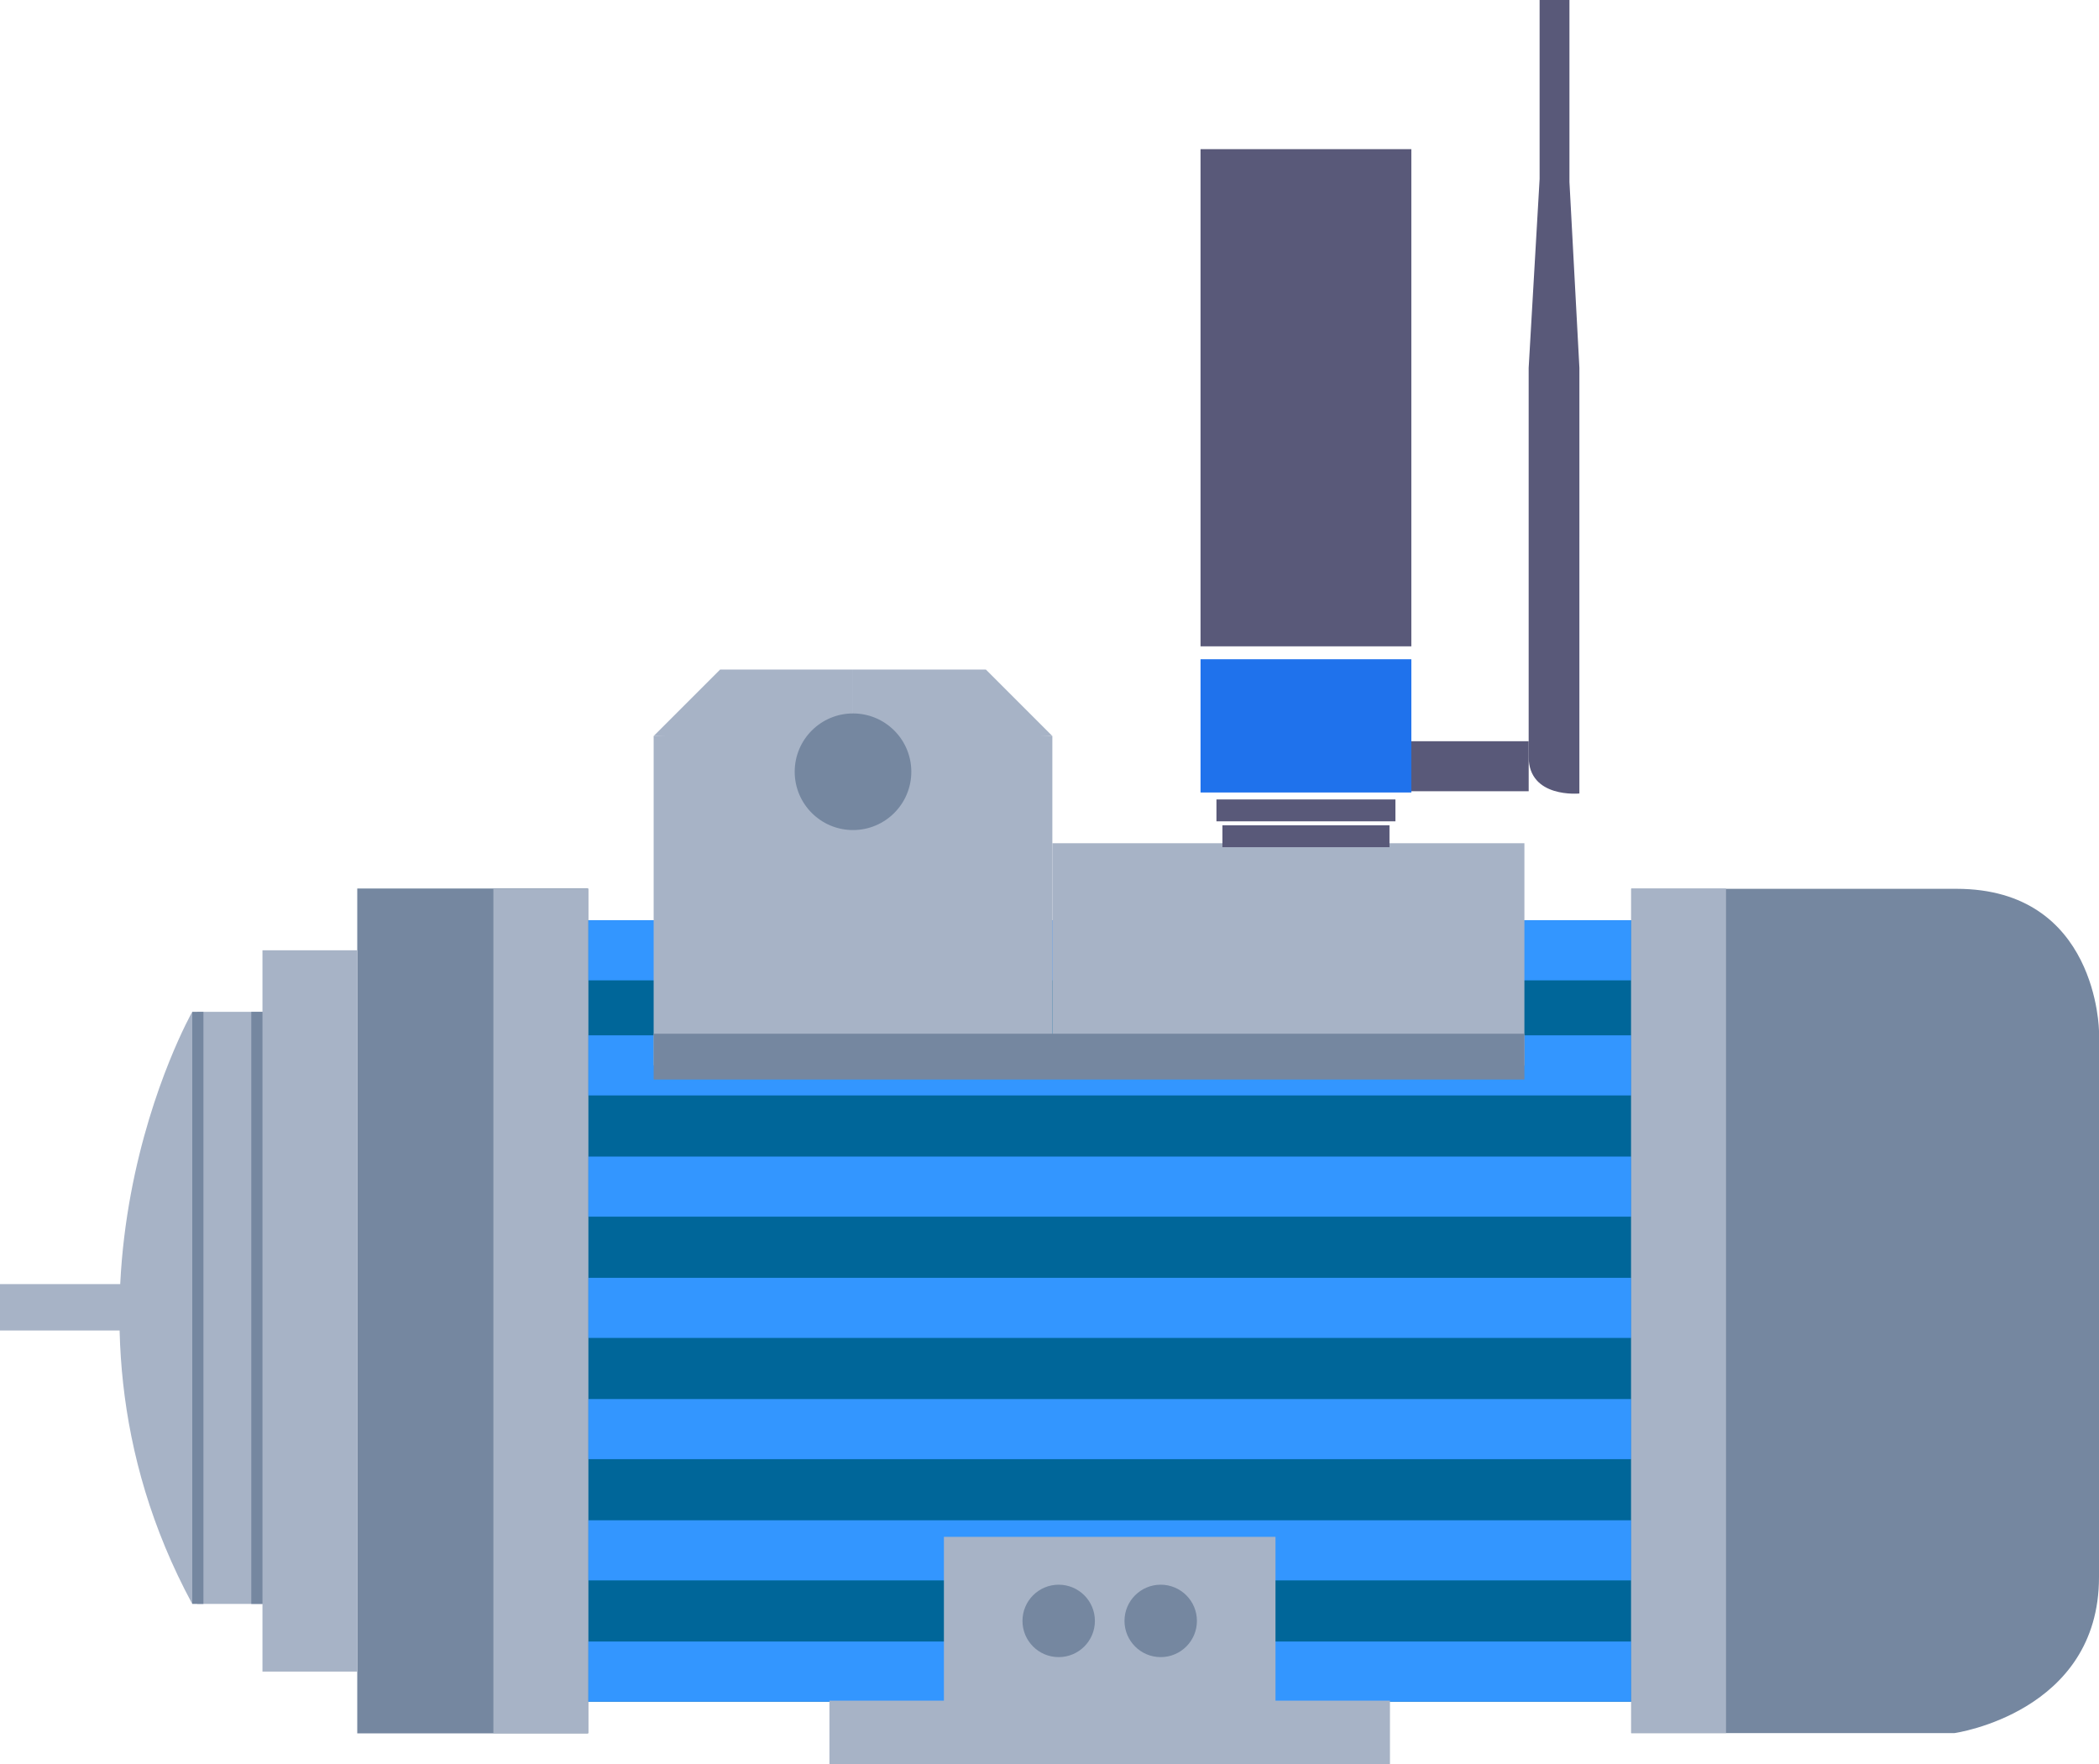 <svg id="b66321f5-6af4-417d-b394-d0a45b58f98c" data-name="Layer 1" xmlns="http://www.w3.org/2000/svg" viewBox="0 0 122.543 102.992"><defs><style>.be3673e3-2c5c-4706-86c9-b6c7938c15d9{fill:#7587a0;}.f8c124b8-c05f-48ba-bf5a-bedec556167f{fill:#a7b3c6;}.bc114f6b-1e45-40f3-bc98-c4084857d1d9{fill:#069;}.fb9e7660-329f-41af-b110-d60c0b399451{fill:#3396ff;}.f4befbad-f47a-485a-b5b2-458aefd0cf2f{fill:#595979;}.a65a8c93-a646-43b4-afe8-60bb8b5165c0{fill:#1f72ec;}</style></defs><polyline class="be3673e3-2c5c-4706-86c9-b6c7938c15d9" points="34.338 51.872 20.857 51.872 20.857 101.197 34.338 101.197"/><polyline class="f8c124b8-c05f-48ba-bf5a-bedec556167f" points="20.857 55.479 15.323 55.479 15.323 97.59 20.857 97.59"/><polyline class="f8c124b8-c05f-48ba-bf5a-bedec556167f" points="15.399 59.072 11.517 59.072 11.517 93.639 15.399 93.639"/><path class="f8c124b8-c05f-48ba-bf5a-bedec556167f" d="M24.741,82.842s-9.564,16.859,0,34.567" transform="translate(-13.517 -23.77)"/><rect class="f8c124b8-c05f-48ba-bf5a-bedec556167f" y="74.968" width="10.687" height="2.708"/><rect class="be3673e3-2c5c-4706-86c9-b6c7938c15d9" x="11.224" y="59.072" width="0.652" height="34.567"/><rect class="be3673e3-2c5c-4706-86c9-b6c7938c15d9" x="14.671" y="59.072" width="0.652" height="34.567"/><rect class="bc114f6b-1e45-40f3-bc98-c4084857d1d9" x="34.338" y="53.725" width="60.896" height="45.62"/><rect class="fb9e7660-329f-41af-b110-d60c0b399451" x="34.338" y="95.835" width="60.896" height="3.509"/><rect class="fb9e7660-329f-41af-b110-d60c0b399451" x="34.338" y="88.757" width="60.896" height="3.509"/><rect class="fb9e7660-329f-41af-b110-d60c0b399451" x="34.338" y="81.679" width="60.896" height="3.509"/><rect class="fb9e7660-329f-41af-b110-d60c0b399451" x="34.338" y="74.601" width="60.896" height="3.509"/><rect class="fb9e7660-329f-41af-b110-d60c0b399451" x="34.338" y="67.522" width="60.896" height="3.509"/><rect class="fb9e7660-329f-41af-b110-d60c0b399451" x="34.338" y="60.444" width="60.896" height="3.509"/><rect class="fb9e7660-329f-41af-b110-d60c0b399451" x="34.338" y="53.725" width="60.896" height="3.509"/><path class="be3673e3-2c5c-4706-86c9-b6c7938c15d9" d="M108.751,124.95h18.879s8.43-1.195,8.43-9.103V83.983s-.067-8.323-8.323-8.323H108.751" transform="translate(-13.517 -23.77)"/><polyline class="f8c124b8-c05f-48ba-bf5a-bedec556167f" points="34.338 51.89 28.804 51.89 28.804 101.18 34.338 101.18"/><polyline class="f8c124b8-c05f-48ba-bf5a-bedec556167f" points="100.768 51.872 95.234 51.872 95.234 101.18 100.768 101.18"/><rect class="f8c124b8-c05f-48ba-bf5a-bedec556167f" x="61.438" y="49.229" width="27.559" height="12.97"/><rect class="f8c124b8-c05f-48ba-bf5a-bedec556167f" x="38.161" y="42.97" width="23.277" height="19.229"/><polyline class="f8c124b8-c05f-48ba-bf5a-bedec556167f" points="38.161 42.97 42.041 39.091 49.8 39.091 49.8 43.263"/><polyline class="f8c124b8-c05f-48ba-bf5a-bedec556167f" points="61.438 42.97 57.559 39.091 49.8 39.091 49.8 43.263"/><circle class="be3673e3-2c5c-4706-86c9-b6c7938c15d9" cx="49.8" cy="45.056" r="3.404"/><rect class="be3673e3-2c5c-4706-86c9-b6c7938c15d9" x="38.161" y="60.351" width="50.836" height="2.674"/><rect class="f8c124b8-c05f-48ba-bf5a-bedec556167f" x="48.424" y="99.287" width="32.724" height="3.705"/><rect class="f8c124b8-c05f-48ba-bf5a-bedec556167f" x="55.107" y="89.723" width="19.358" height="9.815"/><circle class="be3673e3-2c5c-4706-86c9-b6c7938c15d9" cx="61.808" cy="94.631" r="2.114"/><circle class="be3673e3-2c5c-4706-86c9-b6c7938c15d9" cx="67.764" cy="94.631" r="2.114"/><rect class="f4befbad-f47a-485a-b5b2-458aefd0cf2f" x="70.089" y="8.708" width="12.307" height="29.026"/><rect class="f4befbad-f47a-485a-b5b2-458aefd0cf2f" x="71.018" y="46.673" width="10.449" height="1.277"/><rect class="f4befbad-f47a-485a-b5b2-458aefd0cf2f" x="71.367" y="48.183" width="9.753" height="1.277"/><rect class="f4befbad-f47a-485a-b5b2-458aefd0cf2f" x="95.623" y="67.044" width="7.14" height="2.92" transform="translate(184.87 113.238) rotate(-180)"/><path class="f4befbad-f47a-485a-b5b2-458aefd0cf2f" d="M105.724,70.095s-2.961.297-2.961-2.144V45.249l.639-11.03V23.77h1.742V34.394l.581,10.856" transform="translate(-13.517 -23.77)"/><rect class="a65a8c93-a646-43b4-afe8-60bb8b5165c0" x="70.089" y="38.488" width="12.307" height="7.779"/></svg>